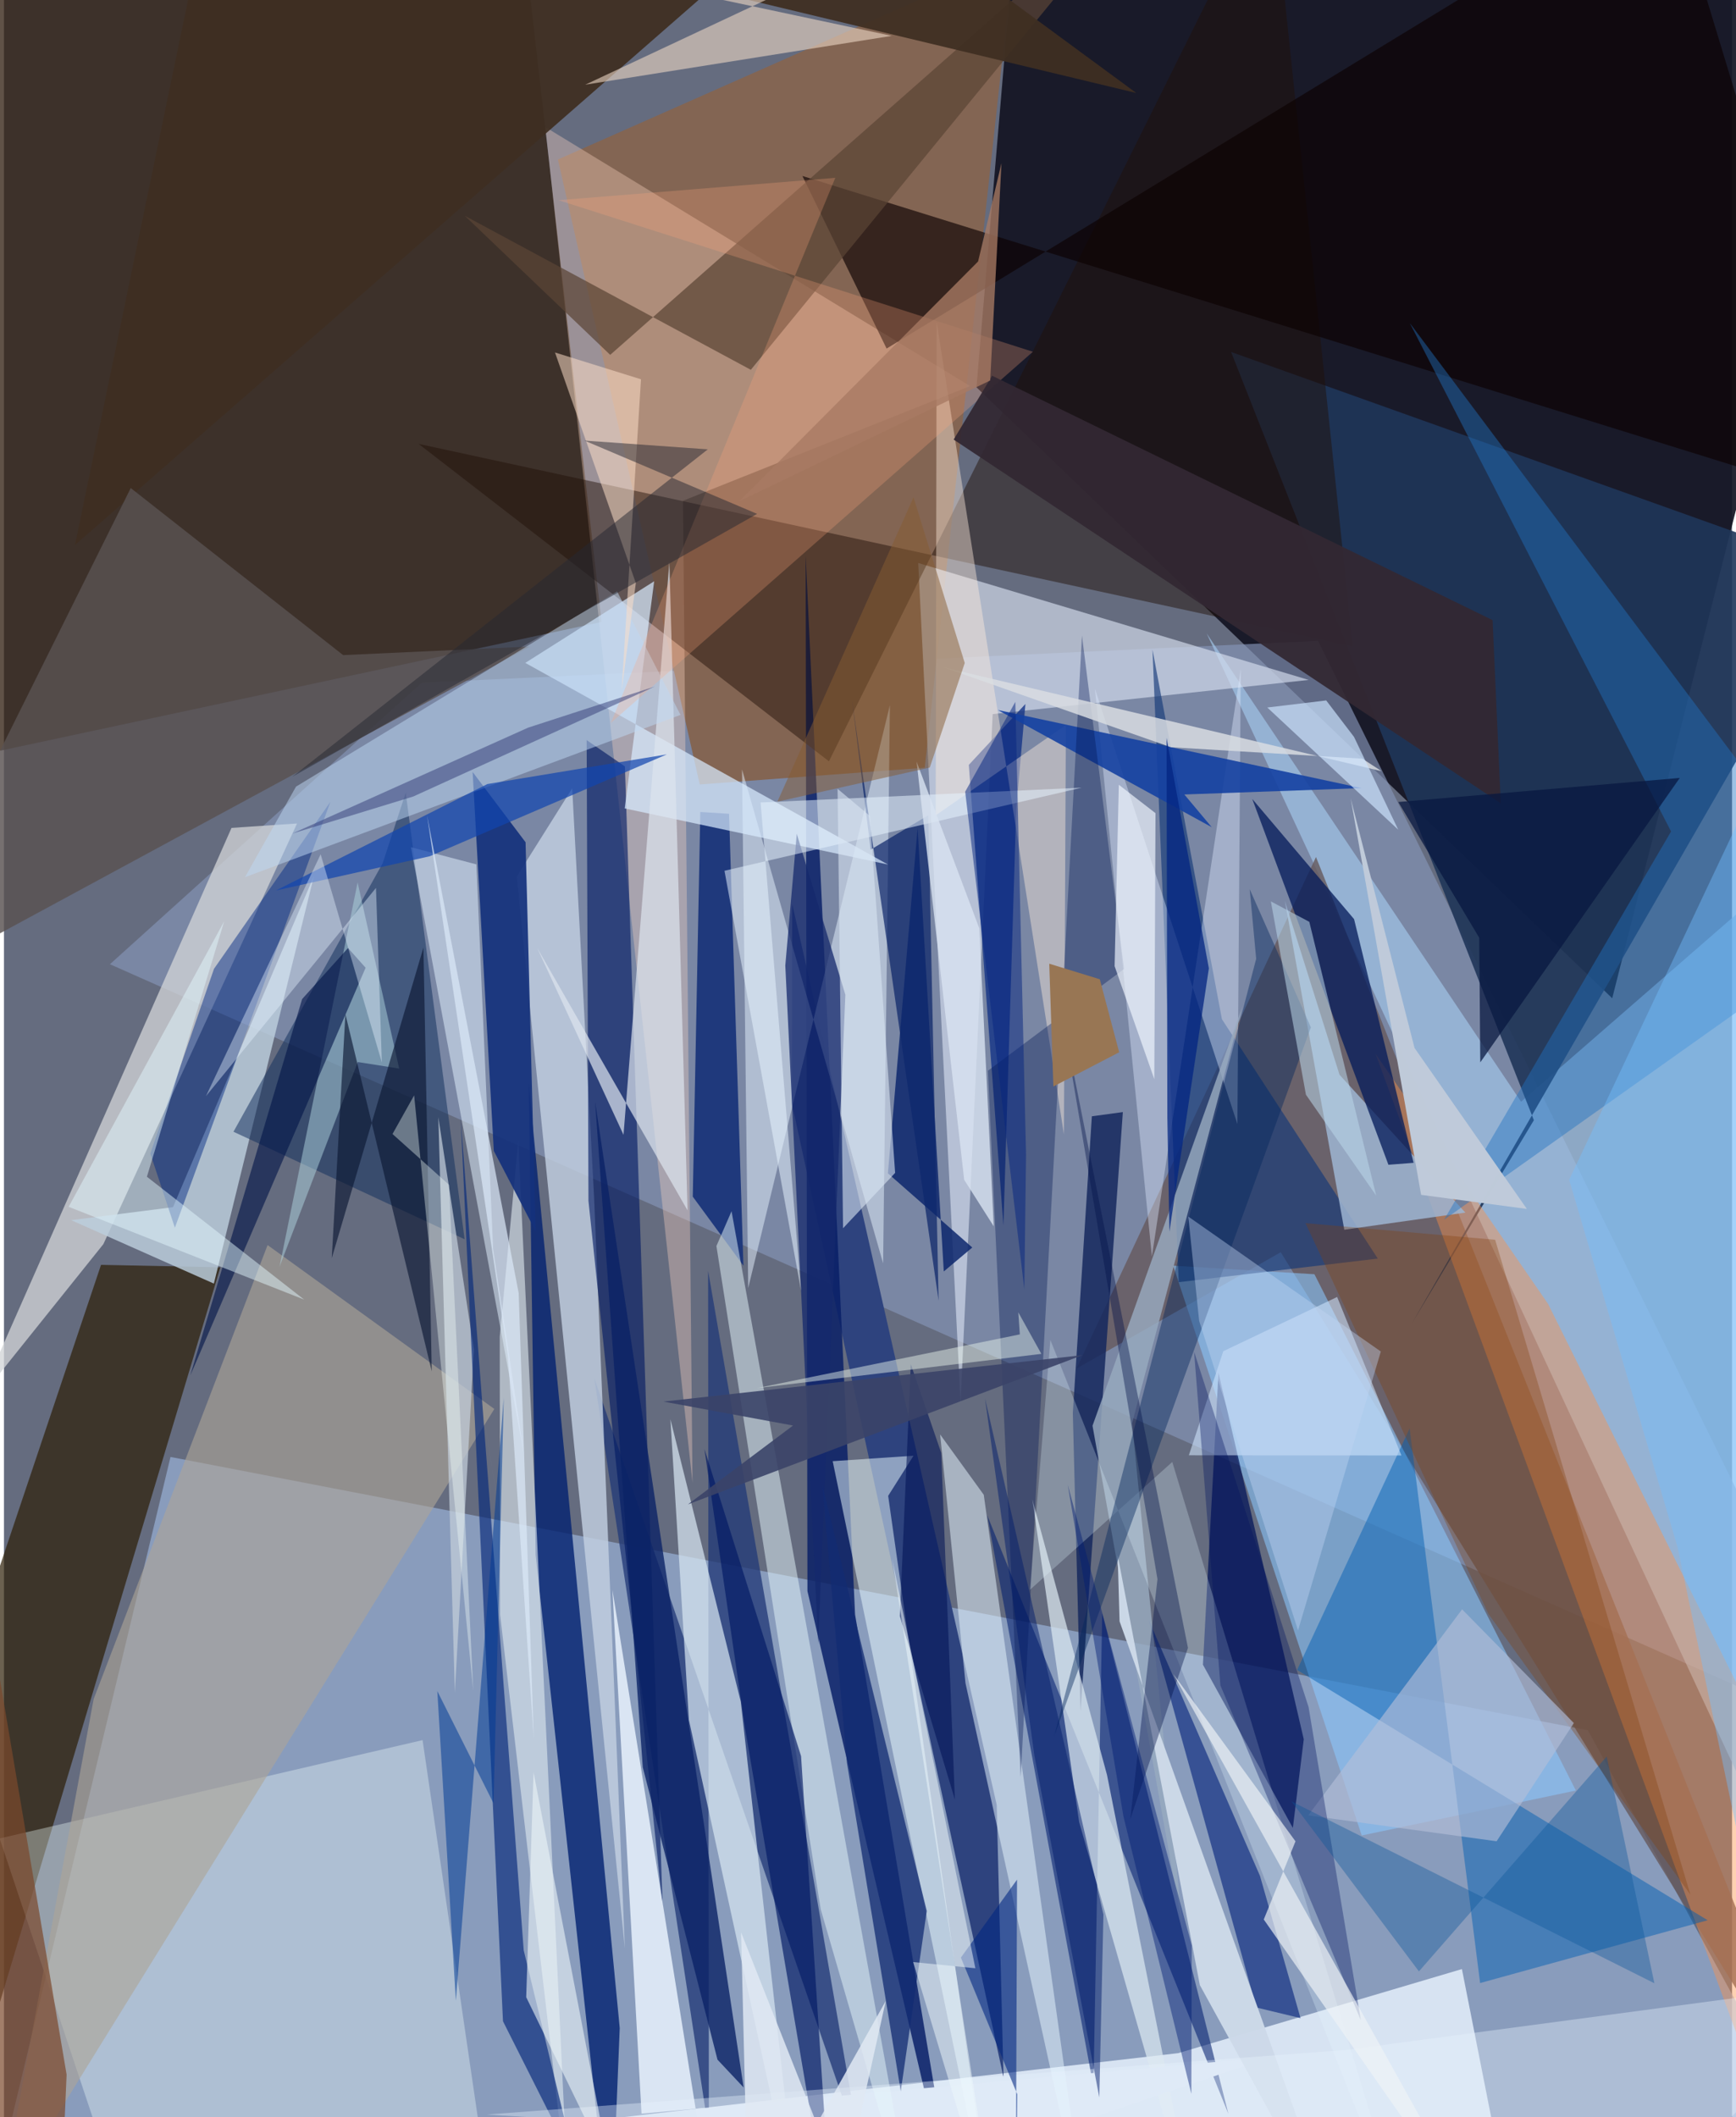 <svg xmlns="http://www.w3.org/2000/svg" width="228" height="278" viewBox="0 0 836 1024"><path fill="#656c7f" d="M0 0h836v1024H0z"/><path fill="#131422" fill-opacity=".918" d="M898 9.57L491.636-62l-21.159 249.31L778.03 482.817z"/><path fill="#9bb4db" fill-opacity=".667" d="M898 1078.14L766.275 836.853 80.569 704.68-10.941 1086z"/><path fill="#322012" fill-opacity=".773" d="M289.12 300.815l-299.502 64.11L-62-62h309.709z"/><path fill="#8695b8" fill-opacity=".651" d="M202.144 330.188l433.618-20.243L898 841.956 51.274 466.366z"/><path fill="#a5ccf0" fill-opacity=".616" d="M898 390.021l-16.274 560.698-299.893-644.373L733.93 532.86z"/><path fill="#836553" d="M445.459 371.322l-108.854 8.094L267.99 77.144l220.305-97.445z"/><path fill="#eaf3ff" fill-opacity=".808" d="M568.056 993.038l-390.792 45.063 545.92 4.666-17.867-90.4z"/><path fill="#2d1e07" fill-opacity=".702" d="M-62 936.233l56.926 42.578 109.773-365.87-57.741-1.177z"/><path fill="#675a5e" fill-opacity=".812" d="M518.907 661.903L634.722 414.51l247.283 618.561-264.337-427.414z"/><path fill="#203659" fill-opacity=".902" d="M740.13 541.806l-59.08 98.402L890.965 276.42l-297.31-106.192z"/><path fill="#223977" fill-opacity=".773" d="M414.3 1039.562L285.558 666.509l55.453 364.95-.368-416.816z"/><path fill="#2e437e" fill-opacity=".992" d="M381.178 533.699l.14-96.51 98.942 435.753 3.289 131.738z"/><path fill="#d4ddec" fill-opacity=".667" d="M631.182 328.859l-188.9-56.563 20.488 405.861 15.541-332.782z"/><path fill="#042371" fill-opacity=".816" d="M297.895 980.938l-44.029-456.956 3.336 228.113L293.623 1086z"/><path fill="#d1d4d6" fill-opacity=".765" d="M141.782 398.297l-31.693 2.124-122.07 276.268 60.076-74.95z"/><path fill="#081f67" fill-opacity=".831" d="M411.75 780.867l-23.911-512.336.866 501.051L462.854 1086z"/><path fill="#8bc8ff" fill-opacity=".565" d="M633.977 616.305l-68.35-4.134 91.222 275.586 103.6-21.736z"/><path fill="#fcd6c1" fill-opacity=".357" d="M261.93 61.477L467.4 186.729l-138.916 55.476 4.624 474.964z"/><path fill="#c2d0e1" fill-opacity=".812" d="M274.902 381.288l-26.837 42.687 52.312 518.467-14.903-363.602z"/><path fill="#201008" fill-opacity=".471" d="M200.572 214.683l198.53 153.54L613.138-62l39.385 374.597z"/><path fill="#f2fffc" fill-opacity=".353" d="M-2.081 889.191l45.968 137.906 187.044 8.682-28.412-194.15z"/><path fill="#ff9144" fill-opacity=".412" d="M844.73 1001.423l27.844-118.178L747.01 630.667l-83.505-121.025z"/><path fill="#001357" fill-opacity=".71" d="M580.033 805.147l43.5 78.94 5.277-42.847-41.259-177.284z"/><path fill="#011d6e" fill-opacity=".565" d="M475.667 732.866l51.392 276.29 4.253-228.872 61.017 242.08z"/><path fill="#123878" fill-opacity=".639" d="M555.623 314.193l33.593 178.768 75.415 115.775-96.3 11.406z"/><path fill="#bbcddc" fill-opacity=".831" d="M81.774 583.871l68.19-160.242-48.413 197.2-69.05-30.68z"/><path fill="#0c0000" fill-opacity=".639" d="M898 244.213L386.259 85.111 427 168.59 805.042-62z"/><path fill="#e8f4ff" fill-opacity=".498" d="M357.057 372.14l68.256 238.89 3.283-269.996-68.556 281.983z"/><path fill="#021b63" fill-opacity=".627" d="M300.398 370.684l18.242 551.45-35.876-341.321-.87-222.838z"/><path fill="#132e5d" fill-opacity=".522" d="M222.857 599.393l-28.493-215.989-11.147 34.088-72.186 129.894z"/><path fill="#e0e9f0" fill-opacity=".604" d="M272.857 1061.192l-24.04-509.209-8.964 94.398.148 134.543z"/><path fill="#ada498" fill-opacity=".62" d="M127.534 602.202L43.388 821.778l-45.42 245.958 239.256-386.274z"/><path fill="#1e377c" fill-opacity=".98" d="M336.877 392.731l13.899.875 6.96 218.558-24.506-33.392z"/><path fill="#14317c" fill-opacity=".918" d="M236.977 556.664l-10.243-183.273 25.61 33.98 4.9 188.186z"/><path fill="#011a62" fill-opacity=".655" d="M419.286 410.95l27.887-16.647 4.981 234.757-41.864-290.276z"/><path fill="#d6e6f1" fill-opacity=".718" d="M331.365 831.891l-8.958-145.488 34.041 136.605 28.427 254.123z"/><path fill="#16285e" fill-opacity=".855" d="M526.297 539.912l-9.208 143.535 3.716 144.254 20.482-289.822z"/><path fill="#9db5d2" fill-opacity=".851" d="M648.416 594.773l58.572-8.277-60.882-66.688-26.448-84.066z"/><path fill="#d9ebfe" fill-opacity=".706" d="M314.55 281.142l-14.26 109.864 127.382 27.139-175.47-97.527z"/><path fill="#153383" fill-opacity=".702" d="M627.235 976.097l-21.373-5.142-52.03-187.345 53.819 123.738z"/><path fill="#005eb2" fill-opacity=".478" d="M625.592 807.684l54.426-116.806 34.101 268.253 110.092-30.375z"/><path fill="#dce8f1" fill-opacity=".714" d="M520.151 881.31L578.976 1086 533.63 858.488l-36.14-133.361z"/><path fill="#dae5f3" d="M612.725 994.904L345.223 1086l-50.858-317.007 14.074 253.291z"/><path fill="#0f2f84" fill-opacity=".765" d="M494.158 340.487l-27.387 29.468 16.747 222.795 6.2-201.4z"/><path fill="#5b4436" fill-opacity=".718" d="M222.953 104.38l138.362 74.481L558.298-62 293.285 171.633z"/><path fill="#061c5b" fill-opacity=".765" d="M681.94 562.416l-12.174.943-65.874-176.929 49.256 58.117z"/><path fill="#e5f4fd" fill-opacity=".525" d="M465.162 814.063L525.029 1086l-51.03-363.027-21.109-29.18z"/><path fill="#2273c1" fill-opacity=".439" d="M898 447.11L696.672 589.947 806.495 402.15 680.132 156.29z"/><path fill="#3e2e22" fill-opacity=".933" d="M34.36 263.608L404.832-60.137 547.787 44.977 101.909-62z"/><path fill="#c1ccd9" fill-opacity=".733" d="M250.212 802.147L210.13 540.313l7.999 278.423 9.21-165.95z"/><path fill="#ffeddd" fill-opacity=".431" d="M450.743 394.342l62.982-43.68-.94 197.96-61.578-392.956z"/><path fill="#deecff" fill-opacity=".404" d="M596.706 543.673l-68.92-210.555 27.551 274.603 42.998-284.053z"/><path fill="#07297b" fill-opacity=".659" d="M251.448 943.302l-30.5-402.54 20.47 436.847 35.262 70.092z"/><path fill="#e6f7fc" fill-opacity=".498" d="M442.338 1086l-90.35-500.172-7.322 16.841 50.437 320.722z"/><path fill="#1441a1" fill-opacity=".898" d="M571.033 384.263l85.743-3.085-175.968-37.773 103.465 56.663z"/><path fill="#eafaff" fill-opacity=".51" d="M400.918 706.72l78.38 379.28-51.545-362.513 12.273-19.41z"/><path fill="#98aabf" fill-opacity=".816" d="M570.26 932.935l-43.646-243.357 72.571-202.913-53.444 201.76z"/><path fill="#595152" fill-opacity=".824" d="M254.375 312.711L-62 483.935 61.333 236.049l102.748 80.8z"/><path fill="#dde4ee" fill-opacity=".702" d="M330.704 585.429l-8.799-313.621-22.182 277.069-41.785-90.466z"/><path fill="#032a84" fill-opacity=".482" d="M157.914 387.823L101.6 468.6l-30.801 89.353 11.888 35.851z"/><path fill="#bed7f4" fill-opacity=".506" d="M296.622 286.018l-155.336 94.446-24.68 43.813 210.7-78.51z"/><path fill="#001552" fill-opacity=".357" d="M476.023 517.86l65.856-49.206-20.374-161.246-29.642 552.042z"/><path fill="#d2e7fe" fill-opacity=".557" d="M589.883 653.53l-16.666 50.344 102.84.083-31.103-76.657z"/><path fill="#e7f9ff" fill-opacity=".263" d="M565.2 707.1l-68.842 61.822 9.861-120.85L680.296 1086z"/><path fill="#e0eefc" fill-opacity=".533" d="M236.646 604.098L228.54 418.07l-31.63-8.289 54.814 294.607z"/><path fill="#ecd7c5" fill-opacity=".596" d="M300.204-10.14L429.48 17.345 281.204 40.968 500.714-62z"/><path fill="#001864" fill-opacity=".647" d="M358.446 835.391L400.981 1086l-15.36-236.622-46.755-148.543z"/><path fill="#bfcad9" fill-opacity=".992" d="M682.4 506.868l54.344 77.853-51.152-6.815-34.097-191.79z"/><path fill="#14296d" fill-opacity=".749" d="M377.993 467.007l5.55-63.723 23.502 77.845-13.144 313.925z"/><path fill="#cdd9e8" fill-opacity=".976" d="M538.778 752.177l39.756 207.949L647.647 1086 539.703 784.203z"/><path fill="#122b72" fill-opacity=".753" d="M433.847 1011.498l12.58-87.21-50.527-205.95 11.918 134.318z"/><path fill="#0b2266" fill-opacity=".796" d="M357.824 1009.638l-12.635-13.457-36.149-141.427L285.974 532.8z"/><path fill="#faa77e" fill-opacity=".267" d="M293.593 349.675l108.582-263.66-133.89 10.808 229.466 73.306z"/><path fill="#e8f2fe" fill-opacity=".384" d="M802.94 1058.418l-569.289-35.694 415.296-31.21L898 958.277z"/><path fill="#1145af" fill-opacity=".71" d="M320.695 364.86l-114.662 49.27-74.467 16.568 102.305-51.485z"/><path fill="#d9dde2" fill-opacity=".831" d="M666.473 373.003l-212.028-50.265 110.1 38.682 92.619 5.527z"/><path fill="#332832" fill-opacity=".937" d="M720.163 299.935l3.956 88.607-264.69-175.937 18.611-30.886z"/><path fill="#04265d" fill-opacity=".427" d="M508.056 839.81l124.186-342.947-29.584-66.785 3.13 33.64z"/><path fill="#b0d5df" fill-opacity=".498" d="M171.17 513.667l20.028 3.164-20.116-90.024-37.787 185.951z"/><path fill="#e6f3ff" fill-opacity=".525" d="M348.569 421.163l172.82-40.2-155.347 7.167 19.6 236.225z"/><path fill="#7b492c" fill-opacity=".706" d="M26.73 1086l3.581-82.58-41.09-243.591-49.224 180.444z"/><path fill="#823f0c" fill-opacity=".325" d="M629.638 591.59l91.753 8.047 94.479 316.765-97.767-135.853z"/><path fill="#032682" fill-opacity=".757" d="M582.897 468.362l-20.47-111.527.39 183.88.993 54.962z"/><path fill="#d9e3f1" fill-opacity=".8" d="M478.83 593.126l-7-144.171-30.326-80.587 23.03 202.278z"/><path fill="#bcd7e9" fill-opacity=".545" d="M663.844 578.259l-33.984-48.786-16.963-93.498 18.6 9.893z"/><path fill="#cce4ff" fill-opacity=".675" d="M674.507 401.292l-21.364-44.849-13.477-17.666-28.503 3.424z"/><path fill="#b3bed9" fill-opacity=".631" d="M630.954 878.029l74.448-99.647 54.08 54.997-37.386 57.179z"/><path fill="#00125e" fill-opacity=".353" d="M575.743 653.72l55.383 171.877 25.292 151.527-67.932-161.937z"/><path fill="#021449" fill-opacity=".612" d="M166.445 458.53l-22.209 24.698L90.16 665.233l84.795-197.17z"/><path fill="#fee0c9" fill-opacity=".529" d="M305.683 282l-6.874 52.14 9.37-150.69-41.608-12.971z"/><path fill="#012681" fill-opacity=".58" d="M490.226 1012.932L489.43 1086l.67-176.883-27.165 37.704z"/><path fill="#72beff" fill-opacity=".42" d="M757.2 570.608l52.487 177.847 44.7 213.766 3.393-604.52z"/><path fill="#011355" fill-opacity=".565" d="M433.404 781.614l5.289-121.836 14.734 42.96 6.6 167.651z"/><path fill="#0c1834" fill-opacity=".647" d="M206.956 663.256l-4.029-204.965-44.345 150.25 6.598-118.062z"/><path fill="#0d276d" fill-opacity=".851" d="M427.63 567.497l40.822 35.872-13.793 11.59-12.661-214.457z"/><path fill="#001047" fill-opacity=".396" d="M558.042 763.807l-46.83-276.348 61.575 309.591-27.922 82.852z"/><path fill="#3b4368" fill-opacity=".894" d="M319.005 677.895l62.726 11.586-50.812 38.112 190.836-72.151z"/><path fill="#e3f8fe" fill-opacity=".471" d="M106.556 445.564L31.294 583.695l113.951 44.882-76.094-59.431z"/><path fill="#ecf8ed" fill-opacity=".459" d="M501.863 654.82l-137.676 16.582 127.26-26.006-.742-10.68z"/><path fill="#013b94" fill-opacity=".533" d="M218.613 967.681l-8.967-149.768 27.194 54.32 4.957-196.162z"/><path fill="#ecf5f9" fill-opacity=".592" d="M300.201 1086l-44-228.803-3.552 108.773 50.258 103.448z"/><path fill="#e6f2fe" fill-opacity=".408" d="M182.81 513.848l-2.83-84.392-82.263 100.71 55.49-116.983z"/><path fill="#d8e4f2" fill-opacity=".6" d="M431.126 567.288l-12.23-172.665-15.62-13.087 2.656 212.519z"/><path fill="#0a5498" fill-opacity=".369" d="M775.357 849.556l-90.838 103.936-61.687-82.246 175.595 87.99z"/><path fill="#987654" fill-opacity=".992" d="M505.677 466.108l24.461 7.524 9.378 35.317-31.838 16.546z"/><path fill="#2b3471" fill-opacity=".471" d="M314.913 332.018l-61.355 19.927-114.024 51.193 58.485-17.9z"/><path fill="#262732" fill-opacity=".494" d="M364.348 248.544L139.513 375.698l200.992-158.366-59.68-4.241z"/><path fill="#a87a63" fill-opacity=".78" d="M471.262 126.457L355.786 242.424l121.335-58.407L482.568 78.9z"/><path fill="#06277f" fill-opacity=".51" d="M493.63 623.627l-28.617-240.72 24.265-43.421 5.179 218.852z"/><path fill="#edf8fa" fill-opacity=".514" d="M439.86 948.981l40.853 135.792-51.029-331.1 40.258 198.306z"/><path fill="#07173f" fill-opacity=".729" d="M674.543 387.91l136.173-11.647-96.513 137.563-.51-60.26z"/><path fill="#f1f7ff" fill-opacity=".667" d="M557.083 393.292l-.57 128.672-19.212-54.67 2.04-87.728z"/><path fill="#865d33" fill-opacity=".502" d="M447.89 371.241l-73.723 16.493 65.85-147.23 24.791 80.158z"/><path fill="#f3fefb" fill-opacity=".369" d="M215.299 573.036l-27.334-24.552 10.474-18.701 28.606 288.075z"/><path fill="#001d73" fill-opacity=".443" d="M541.56 878.486l32.873 134.207.202-71.693-59.994-222.833z"/><path fill="#001b6b" fill-opacity=".49" d="M474.602 676.34l57.289 249.64-1.994 88.456-31.375-165.192z"/><path fill="#e0e8f3" fill-opacity=".847" d="M406.162 1059.914l20.418-92.097L360.31 1086l-3.706-151.358z"/><path fill="#eef2f6" fill-opacity=".671" d="M609.46 928.391L719.628 1086 565.76 809.724l59.052 80.856z"/><path fill="#c1d6f3" fill-opacity=".404" d="M572.948 588.406l5.252 50.45 47.833 149.728 40.057-134.909z"/><path fill="#dbe8f7" fill-opacity=".702" d="M243.847 656.258l12.47 185.082-7.308-215.912-44.328-231.05z"/></svg>